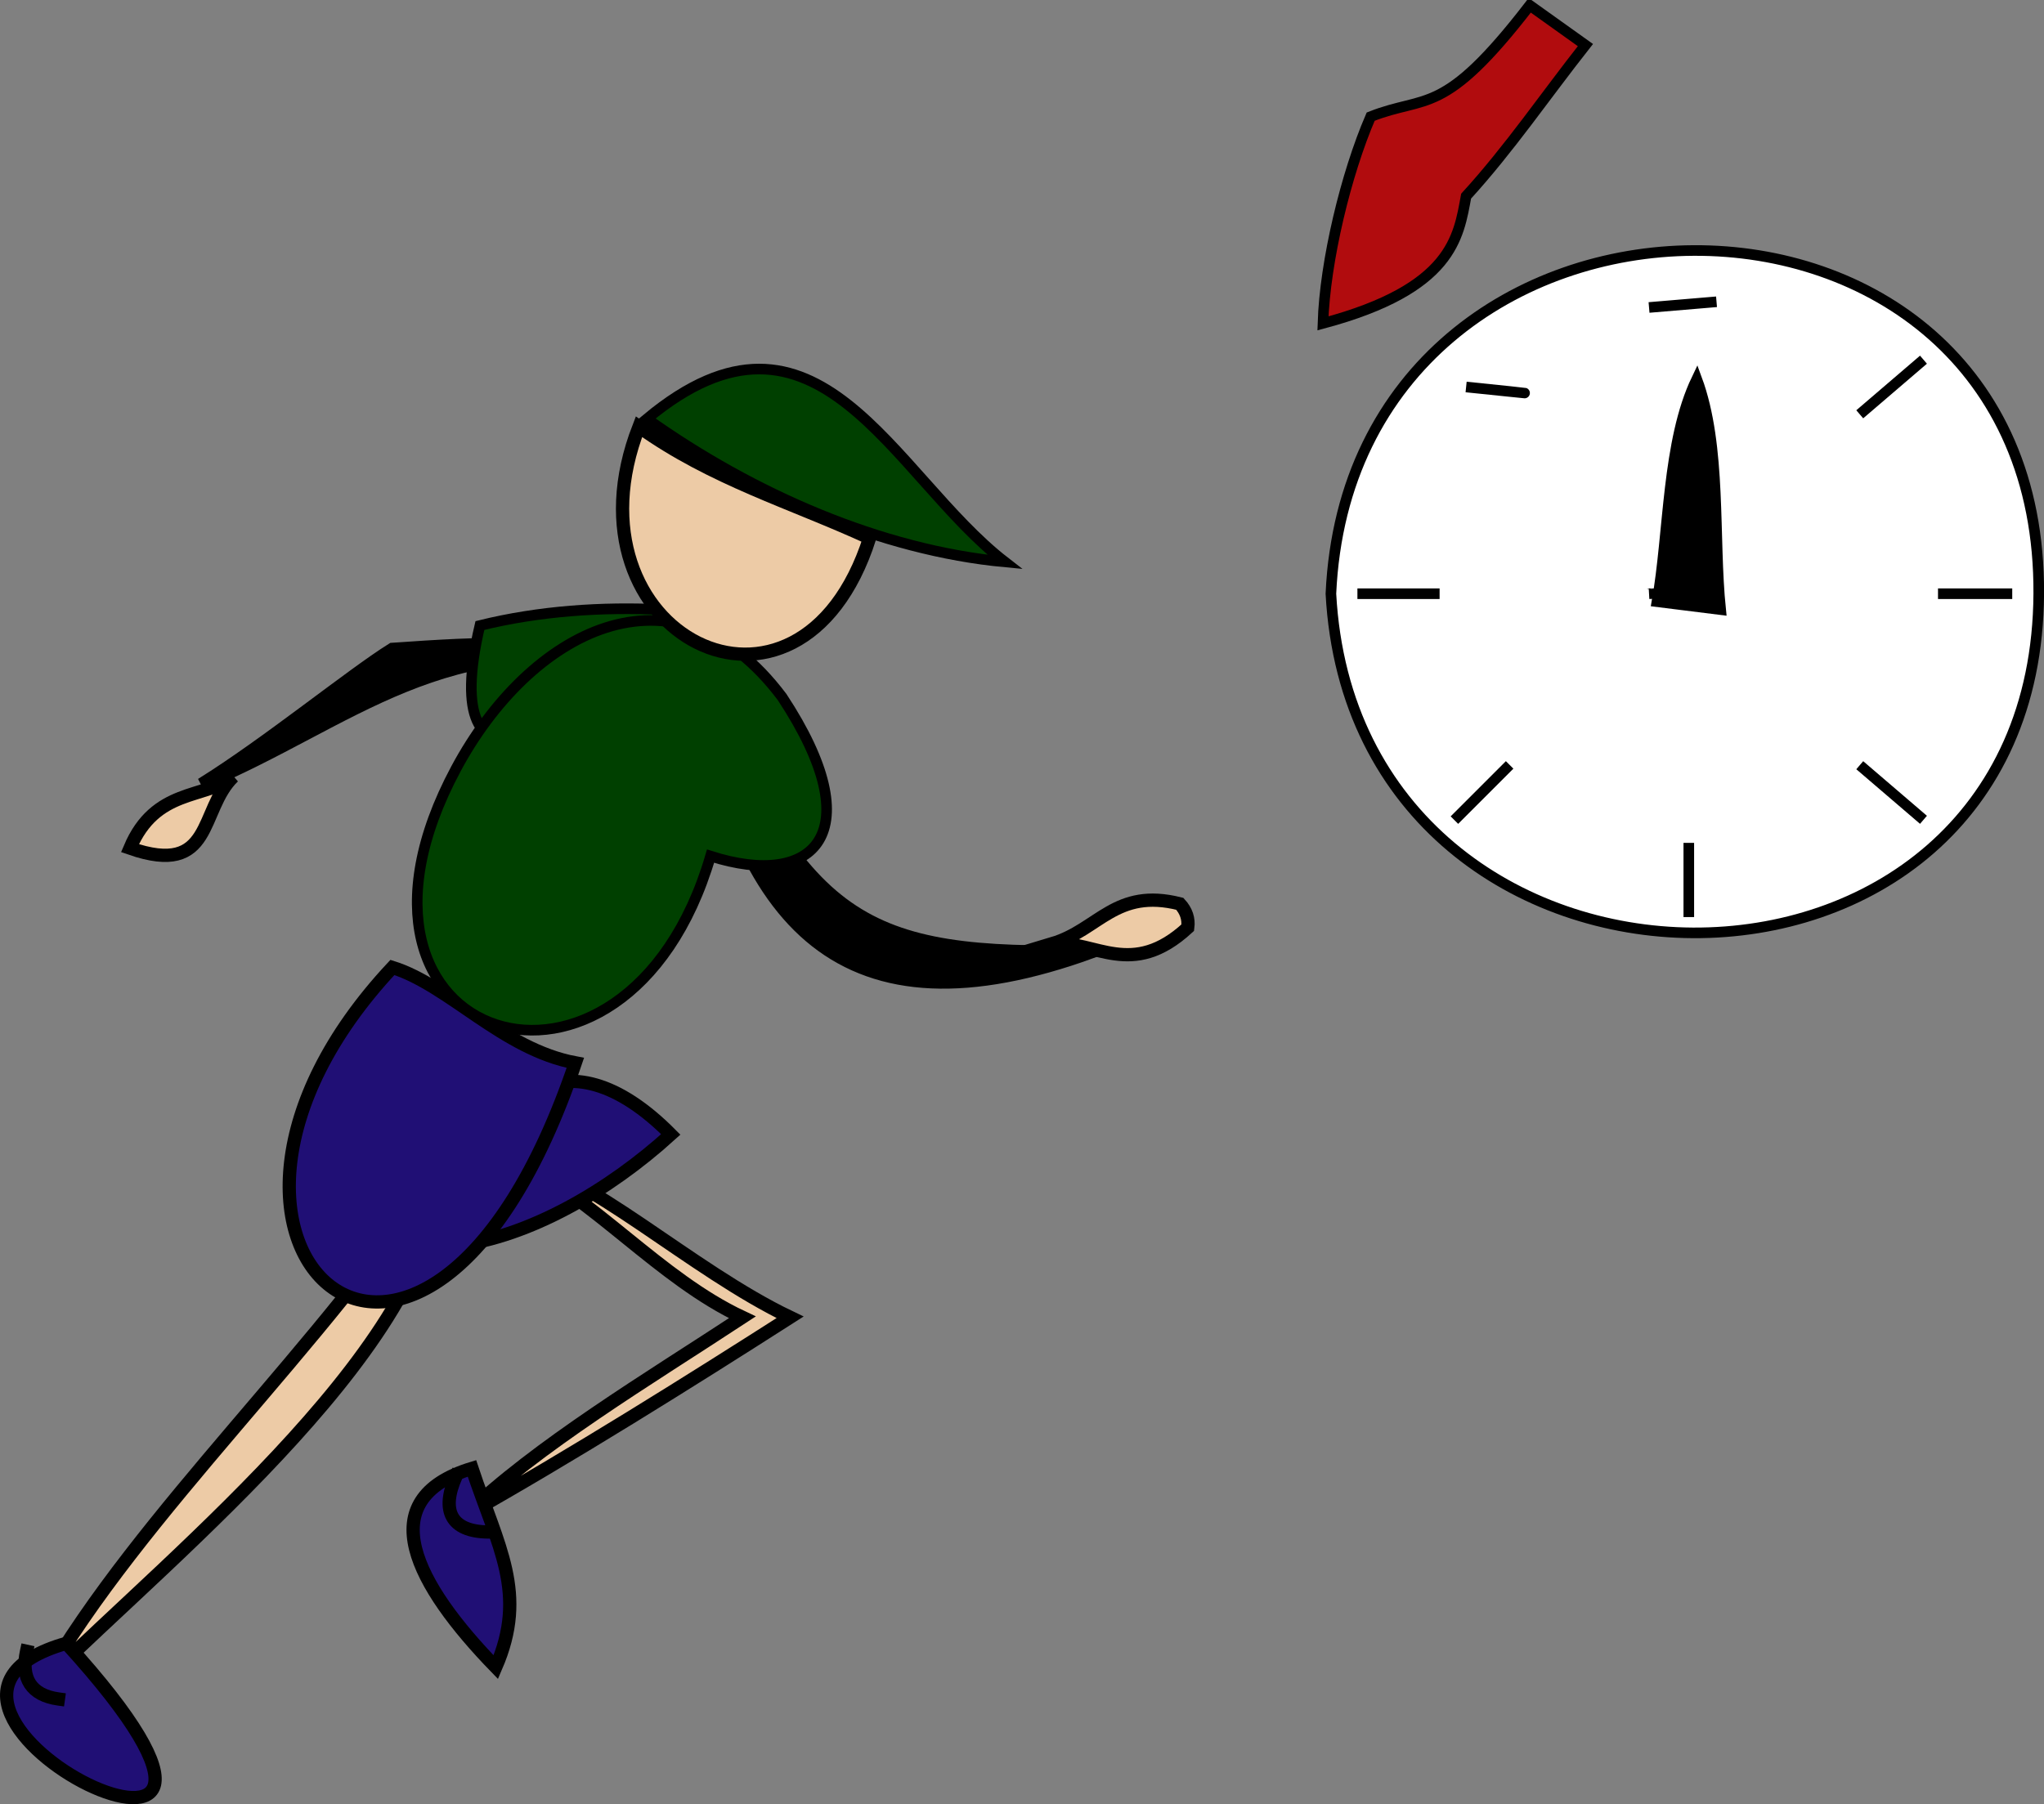 <svg xmlns="http://www.w3.org/2000/svg" xmlns:xlink="http://www.w3.org/1999/xlink" version="1.1" id="Layer_1" x="0px" y="0px" enable-background="new 0 0 822.05 841.89" xml:space="preserve" viewBox="314.37 335.08 192.75 170.18">
<rect x="314.37" y="335.08" width="192.75" height="170.18" fill="#808080" stroke="none"/>
<path fill-rule="evenodd" clip-rule="evenodd" fill="#EDCBA6" stroke="#000000" stroke-width="1.25" stroke-linecap="square" stroke-miterlimit="10" d="  M388.875,459.333c-9.457-4.528-19.132-13.775-26.25-15c7.826,3.792,13.882,11.301,21.75,15c-8.807,5.787-19.396,12.123-26.25,18.75  C368.167,472.435,379.655,465.231,388.875,459.333z M355.875,445.083c-10.929,16.89-28.178,32.549-37.5,48.75  C331.471,480.932,355.894,461.364,355.875,445.083z"/>
<path fill-rule="evenodd" clip-rule="evenodd" stroke="#000000" stroke-width="1.25" stroke-linecap="square" stroke-miterlimit="10" d="  M351.375,396.332c-3.845,2.397-11.924,8.984-18,12.75c14.127-5.896,22.782-15.185,42-11.25  C367.201,395.252,359.74,395.759,351.375,396.332z"/>
<path fill-rule="evenodd" clip-rule="evenodd" fill="#004000" stroke="#000000" stroke-linecap="square" stroke-miterlimit="10" d="  M359.625,394.082c-4.165,17.71,8.687,10.921,17.25-1.5C371.13,392.303,365.225,392.701,359.625,394.082z"/>
<path fill-rule="evenodd" clip-rule="evenodd" fill="#200F75" stroke="#000000" stroke-width="1.25" stroke-linecap="square" stroke-miterlimit="10" d="  M358.875,473.583c2.466,7.433,5.279,11.754,2.25,18.75C353.614,484.597,349.212,476.524,358.875,473.583z"/>
<path fill="none" stroke="#000000" stroke-width="1.25" stroke-linecap="square" stroke-miterlimit="10" d="M360.375,479.583  c-3.485-0.052-4.442-2.02-3-5.25"/>
<path fill-rule="evenodd" clip-rule="evenodd" fill="#200F75" stroke="#000000" stroke-width="1.25" stroke-linecap="square" stroke-miterlimit="10" d="  M377.625,442.083c-5.87,5.33-13.364,9.651-20.25,10.5C359.591,437.938,367.641,432.02,377.625,442.083z"/>
<path fill-rule="evenodd" clip-rule="evenodd" fill="#200F75" stroke="#000000" stroke-width="1.25" stroke-linecap="square" stroke-miterlimit="10" d="  M320.625,490.083C347.466,519.563,299.279,496.136,320.625,490.083L320.625,490.083z"/>
<path fill="none" stroke="#000000" stroke-width="1.25" stroke-linecap="square" stroke-miterlimit="10" d="M319.875,495.333  c-2.575-0.358-3.553-1.955-3-4.5"/>
<path fill-rule="evenodd" clip-rule="evenodd" fill="#200F75" stroke="#000000" stroke-width="1.25" stroke-linecap="square" stroke-miterlimit="10" d="  M351.375,426.333c-24.374,26.075,3.02,51.104,17.25,9C361.745,434.031,356.755,428.014,351.375,426.333z"/>
<path fill-rule="evenodd" clip-rule="evenodd" fill="#EDCBA6" stroke="#000000" stroke-width="1.25" stroke-linecap="square" stroke-miterlimit="10" d="  M336.375,408.332c-3.255,3.125-1.811,9.518-9.75,6.75C329.033,409.379,333.645,410.474,336.375,408.332z"/>
<path fill-rule="evenodd" clip-rule="evenodd" fill="#FFFFFF" d="M377.625,467.583L377.625,467.583L377.625,467.583z"/>
<line fill="none" stroke="#000000" stroke-linecap="square" stroke-miterlimit="10" x1="377.625" y1="467.583" x2="377.625" y2="467.583"/>
<path fill-rule="evenodd" clip-rule="evenodd" stroke="#000000" stroke-width="1.25" stroke-linecap="square" stroke-miterlimit="10" d="  M417.375,424.833c-21.924,0.488-27.177-2.528-37.5-27.002C383.731,422.706,394.049,433.305,417.375,424.833z"/>
<path fill-rule="evenodd" clip-rule="evenodd" fill="#004000" stroke="#000000" stroke-linecap="square" stroke-miterlimit="10" d="  M388.125,400.832c-10.208-13.595-23.86-6.115-30.75,6.75c-13.983,26.11,16.024,35.504,24,8.25  C391.149,418.964,396.609,413.707,388.125,400.832z"/>
<path fill-rule="evenodd" clip-rule="evenodd" fill="#EDCBA6" stroke="#000000" stroke-width="1.25" stroke-linecap="square" stroke-miterlimit="10" d="  M413.625,424.083c4.349-1.308,5.952-5.281,12-3.752c0.611,0.665,0.861,1.415,0.75,2.25  C421.082,427.458,417.669,423.788,413.625,424.083z"/>
<path fill-rule="evenodd" clip-rule="evenodd" fill="#FFFFFF" stroke="#000000" stroke-linecap="square" stroke-miterlimit="10" d="  M439.875,391.082c2.287,42.289,66.501,43.017,66.75,0C506.877,347.569,441.827,348.266,439.875,391.082z"/>
<path fill-rule="evenodd" clip-rule="evenodd" fill="#FFFFFF" d="M473.625,415.082v6V415.082z"/>
<line fill="none" stroke="#000000" stroke-linecap="square" stroke-miterlimit="10" x1="473.625" y1="415.082" x2="473.625" y2="421.082"/>
<path fill-rule="evenodd" clip-rule="evenodd" fill="#FFFFFF" d="M449.625,391.082h-6.75H449.625z"/>
<line fill="none" stroke="#000000" stroke-linecap="square" stroke-miterlimit="10" x1="449.625" y1="391.082" x2="442.875" y2="391.082"/>
<path fill-rule="evenodd" clip-rule="evenodd" fill="#FFFFFF" d="M503.625,391.082h-6H503.625z"/>
<line fill="none" stroke="#000000" stroke-linecap="square" stroke-miterlimit="10" x1="503.625" y1="391.082" x2="497.625" y2="391.082"/>
<path fill-rule="evenodd" clip-rule="evenodd" fill="#FFFFFF" d="M456.375,407.582l-4.5,4.5L456.375,407.582z"/>
<line fill="none" stroke="#000000" stroke-linecap="square" stroke-miterlimit="10" x1="456.375" y1="407.582" x2="451.875" y2="412.082"/>
<path fill-rule="evenodd" clip-rule="evenodd" fill="#FFFFFF" d="M495.375,369.332l-5.25,4.5L495.375,369.332z"/>
<line fill="none" stroke="#000000" stroke-linecap="square" stroke-miterlimit="10" x1="495.375" y1="369.332" x2="490.125" y2="373.832"/>
<path fill-rule="evenodd" clip-rule="evenodd" fill="#FFFFFF" d="M495.375,412.082l-5.25-4.5L495.375,412.082z"/>
<line fill="none" stroke="#000000" stroke-linecap="square" stroke-miterlimit="10" x1="495.375" y1="412.082" x2="490.125" y2="407.582"/>
<path fill-rule="evenodd" clip-rule="evenodd" stroke="#000000" stroke-linecap="square" stroke-miterlimit="10" d="  M469.875,364.082C478.418,363.362,478.304,363.372,469.875,364.082L469.875,364.082z"/>
<path fill-rule="evenodd" clip-rule="evenodd" stroke="#000000" stroke-linecap="square" stroke-miterlimit="10" d="  M474.375,370.832c2.354,6.374,1.545,14.938,2.25,21.75c-2-0.25-4-0.5-6-0.75C471.788,385.317,471.543,376.745,474.375,370.832z"/>
<path fill-rule="evenodd" clip-rule="evenodd" stroke="#000000" stroke-linecap="square" stroke-miterlimit="10" d="  M469.875,391.082C477.651,390.646,477.646,390.647,469.875,391.082L469.875,391.082z"/>
<path fill-rule="evenodd" clip-rule="evenodd" fill="#B10C0E" stroke="#000000" stroke-linecap="square" stroke-miterlimit="10" d="  M452.625,371.582C459.933,372.336,460.019,372.345,452.625,371.582L452.625,371.582z"/>
<path fill-rule="evenodd" clip-rule="evenodd" fill="#B10C0E" stroke="#000000" stroke-linecap="square" stroke-miterlimit="10" d="  M452.625,353.582c4.061-4.439,7.521-9.525,11.25-14.25c-1.75-1.25-3.5-2.5-5.25-3.75c-8.176,10.616-9.708,8.411-15,10.5  c-2.327,5.394-4.318,13.633-4.5,19.5C451.332,362.32,451.913,357.452,452.625,353.582z"/>
<path fill-rule="evenodd" clip-rule="evenodd" fill="#EDCBA6" stroke="#000000" stroke-width="1.25" stroke-linecap="square" stroke-miterlimit="10" d="  M396.375,385.832c-6.637,20.737-29.382,9.085-21.75-10.5C381.602,380.309,388.962,382.422,396.375,385.832z"/>
<path fill-rule="evenodd" clip-rule="evenodd" fill="#004000" stroke="#000000" stroke-linecap="square" stroke-miterlimit="10" d="  M375.375,374.582c9.975,7.108,22.086,12.403,33.75,13.5C398.532,379.872,391.473,361.195,375.375,374.582z"/>
</svg>